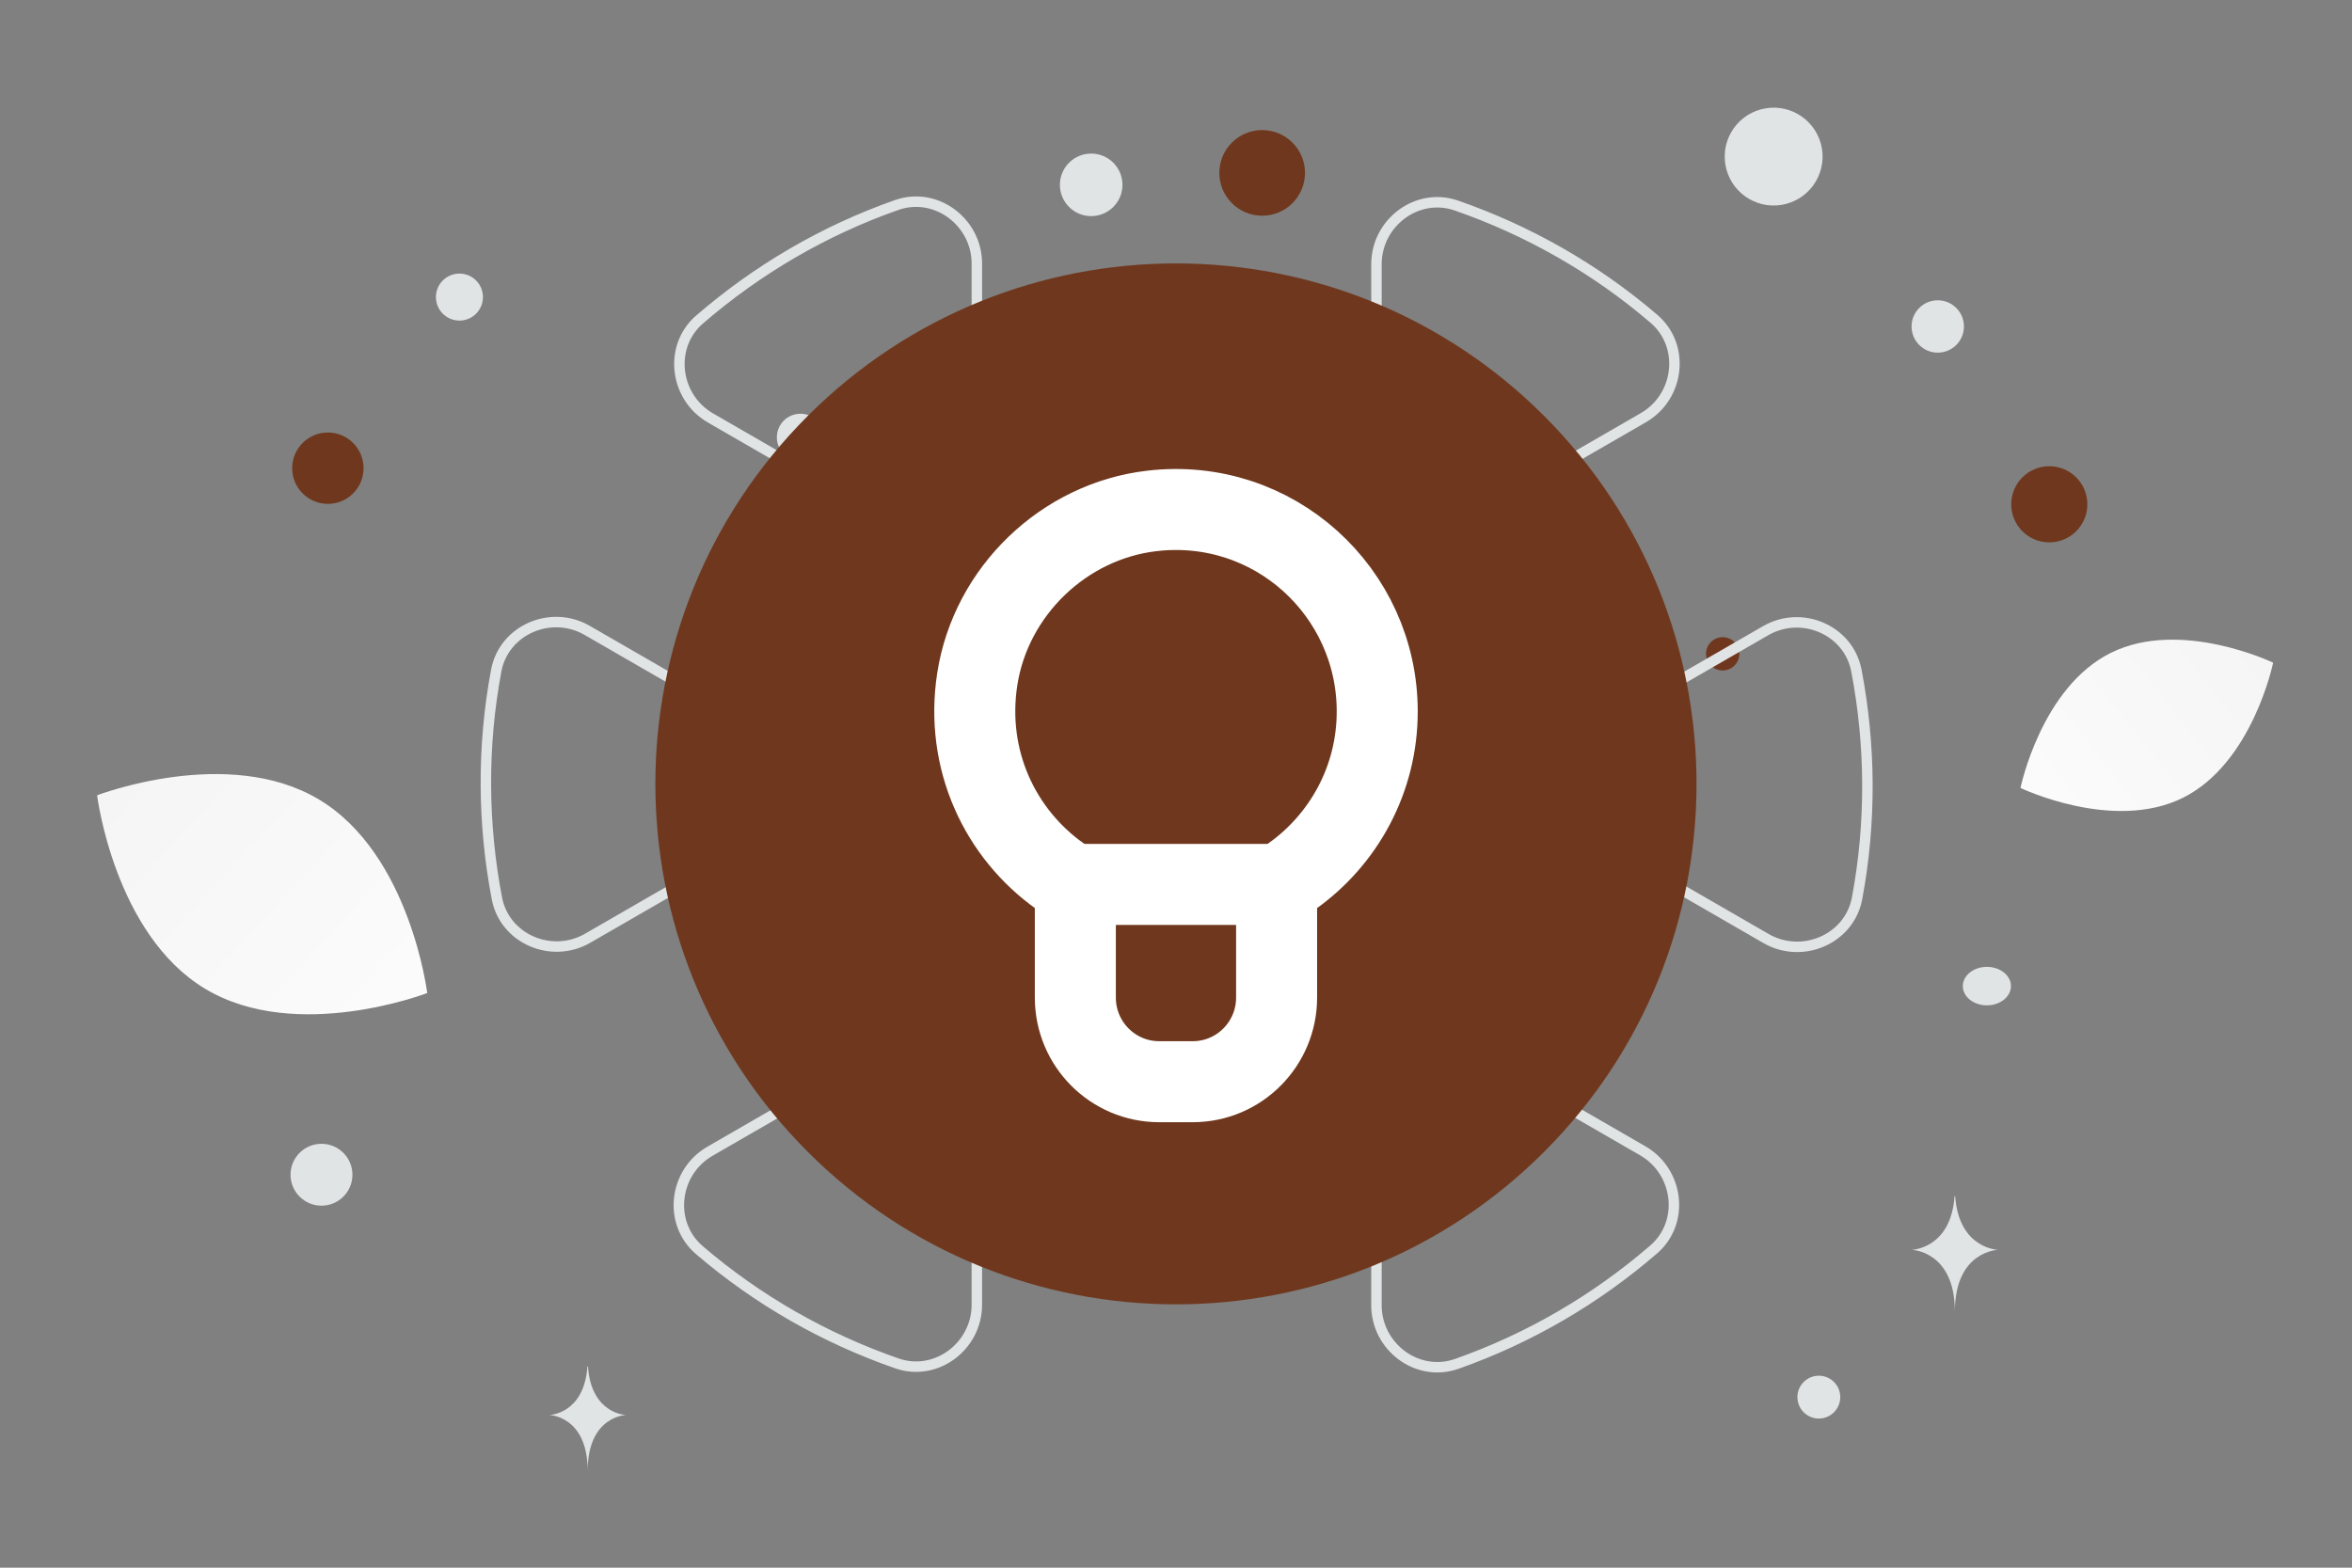 <svg width="900" height="600" viewBox="0 0 900 600" fill="none" xmlns="http://www.w3.org/2000/svg"><rect x="0" y="0" width="900" height="600" fill="#808080" stroke="none"/><path fill="transparent" d="M0 0h900v600H0z"/><path d="M835.265 305.351c-26.689 13.239-62.112-3.784-62.112-3.784s7.872-38.481 34.576-51.702c26.689-13.239 62.098 3.766 62.098 3.766s-7.873 38.481-34.562 51.72z" fill="url(#a)"/><path d="M78.575 378.482c34.873 20.901 84.904 1.58 84.904 1.58s-6.542-53.2-41.436-74.076c-34.872-20.901-84.882-1.604-84.882-1.604s6.542 53.2 41.414 74.1z" fill="url(#b)"/><circle cx="784.168" cy="193.009" r="14.573" transform="rotate(180 784.168 193.009)" fill="#6f381e"/><circle cx="482.97" cy="66.171" r="16.394" transform="rotate(180 482.97 66.171)" fill="#6f381e"/><circle r="13.662" transform="matrix(-1 0 0 1 125.46 179.193)" fill="#6f381e"/><circle r="6.376" transform="matrix(-1 0 0 1 659.188 250.235)" fill="#6f381e"/><circle r="8.197" transform="matrix(-1 0 0 1 695.983 534.721)" fill="#E1E4E5"/><circle r="11.84" transform="matrix(-1 0 0 1 123.016 449.605)" fill="#E1E4E5"/><circle r="9.012" transform="matrix(-1 0 0 1 306.285 167.363)" fill="#E1E4E5"/><circle r="10.019" transform="matrix(-1 0 0 1 741.487 124.951)" fill="#E1E4E5"/><circle r="8.997" transform="scale(1 -1) rotate(-75 13.813 -171.41)" fill="#E1E4E5"/><circle r="11.969" transform="matrix(-1 0 0 1 417.544 70.745)" fill="#E1E4E5"/><ellipse rx="9.207" ry="7.365" transform="matrix(-1 0 0 1 760.288 377.408)" fill="#E1E4E5"/><circle r="18.724" transform="scale(1 -1) rotate(-75 300.295 -472.212)" fill="#E1E4E5"/><path d="M747.917 457.834h.24c1.427 20.208 16.455 20.519 16.455 20.519s-16.572.324-16.572 23.674c0-23.35-16.572-23.674-16.572-23.674s15.022-.311 16.449-20.519zm-523.145 65.161h.214c1.265 18.289 14.6 18.571 14.6 18.571s-14.705.292-14.705 21.425c0-21.133-14.704-21.425-14.704-21.425s13.329-.282 14.595-18.571z" fill="#E1E4E5"/><path clip-rule="evenodd" d="M557.441 521.992c27.916-9.838 53.391-24.817 75.344-43.789 12.021-10.377 9.603-29.771-4.132-37.73l-66.704-38.506c-15.661-9.039-35.242 2.254-35.242 20.356v77.246c0 15.943 15.684 27.729 30.734 22.423zM343.086 78.475c-27.94 9.814-53.414 24.817-75.367 43.788-12.022 10.378-9.603 29.771 4.155 37.707l66.704 38.506c15.637 9.063 35.219-2.254 35.219-20.333v-77.246c0-15.942-15.684-27.729-30.711-22.422zm367.531 265.336c5.447-29.091 5.189-58.651-.258-87.154-2.982-15.614-20.99-23.221-34.749-15.262l-66.704 38.506c-15.66 9.039-15.66 31.65 0 40.689l66.892 38.623c13.829 7.959 31.884.258 34.819-15.402zm-520.734-87.146c-5.447 29.091-5.189 58.651.258 87.154 2.982 15.614 20.991 23.221 34.749 15.262l66.704-38.506c15.661-9.039 15.661-31.65 0-40.689l-66.915-38.623c-13.806-7.96-31.861-.258-34.796 15.402zm443.019-134.633C610.433 102.755 584.7 88.198 557.3 78.666c-15.003-5.212-30.593 6.574-30.593 22.446v77.011c0 18.079 19.581 29.396 35.242 20.356l66.892-38.623c13.805-7.959 16.153-27.447 4.061-37.824v0zM267.601 478.445c22.469 19.276 48.202 33.833 75.602 43.366 15.003 5.212 30.593-6.574 30.593-22.446v-77.011c0-18.079-19.581-29.396-35.242-20.357l-66.891 38.623c-13.806 7.96-16.154 27.447-4.062 37.825v0z" stroke="#E1E4E5" stroke-width="4" stroke-linecap="round" stroke-linejoin="round"/><path fill-rule="evenodd" clip-rule="evenodd" d="M580.645 169.35c72.164 72.164 72.164 189.166 0 261.329-72.164 72.165-189.165 72.165-261.329 0-72.164-72.164-72.164-189.165 0-261.329 72.164-72.164 189.165-72.164 261.329 0z" fill="#6f381e"/><path d="M580.645 169.35c72.164 72.164 72.164 189.166 0 261.329-72.164 72.165-189.165 72.165-261.329 0-72.164-72.164-72.164-189.165 0-261.329 72.164-72.164 189.165-72.164 261.329 0" stroke="#6f381e" stroke-width="28.833" stroke-linecap="round" stroke-linejoin="round"/><path d="M491 338.5h-82" stroke="#fff" stroke-width="31" stroke-linecap="round" stroke-linejoin="round"/><path clip-rule="evenodd" d="M405.613 335.358c-22.798-16.162-36.455-44.391-31.655-75.467 5.214-33.594 33.095-60.4 66.736-64.342C487.381 190.052 527 226.538 527 272.286c0 26.083-12.915 49.1-32.637 63.094-3.535 2.518-5.869 6.394-5.869 10.752v35.653c0 17.783-14.355 32.215-32.092 32.215h-12.828c-17.715 0-32.092-14.41-32.092-32.215v-35.587c.022-4.402-2.313-8.3-5.869-10.84z" stroke="#fff" stroke-width="31" stroke-linecap="round" stroke-linejoin="round"/><defs><linearGradient id="a" x1="732.776" y1="346.648" x2="952.909" y2="172.522" gradientUnits="userSpaceOnUse"><stop stop-color="#fff"/><stop offset="1" stop-color="#EEE"/></linearGradient><linearGradient id="b" x1="213.522" y1="445.76" x2="-67.074" y2="185.049" gradientUnits="userSpaceOnUse"><stop stop-color="#fff"/><stop offset="1" stop-color="#EEE"/></linearGradient></defs></svg>